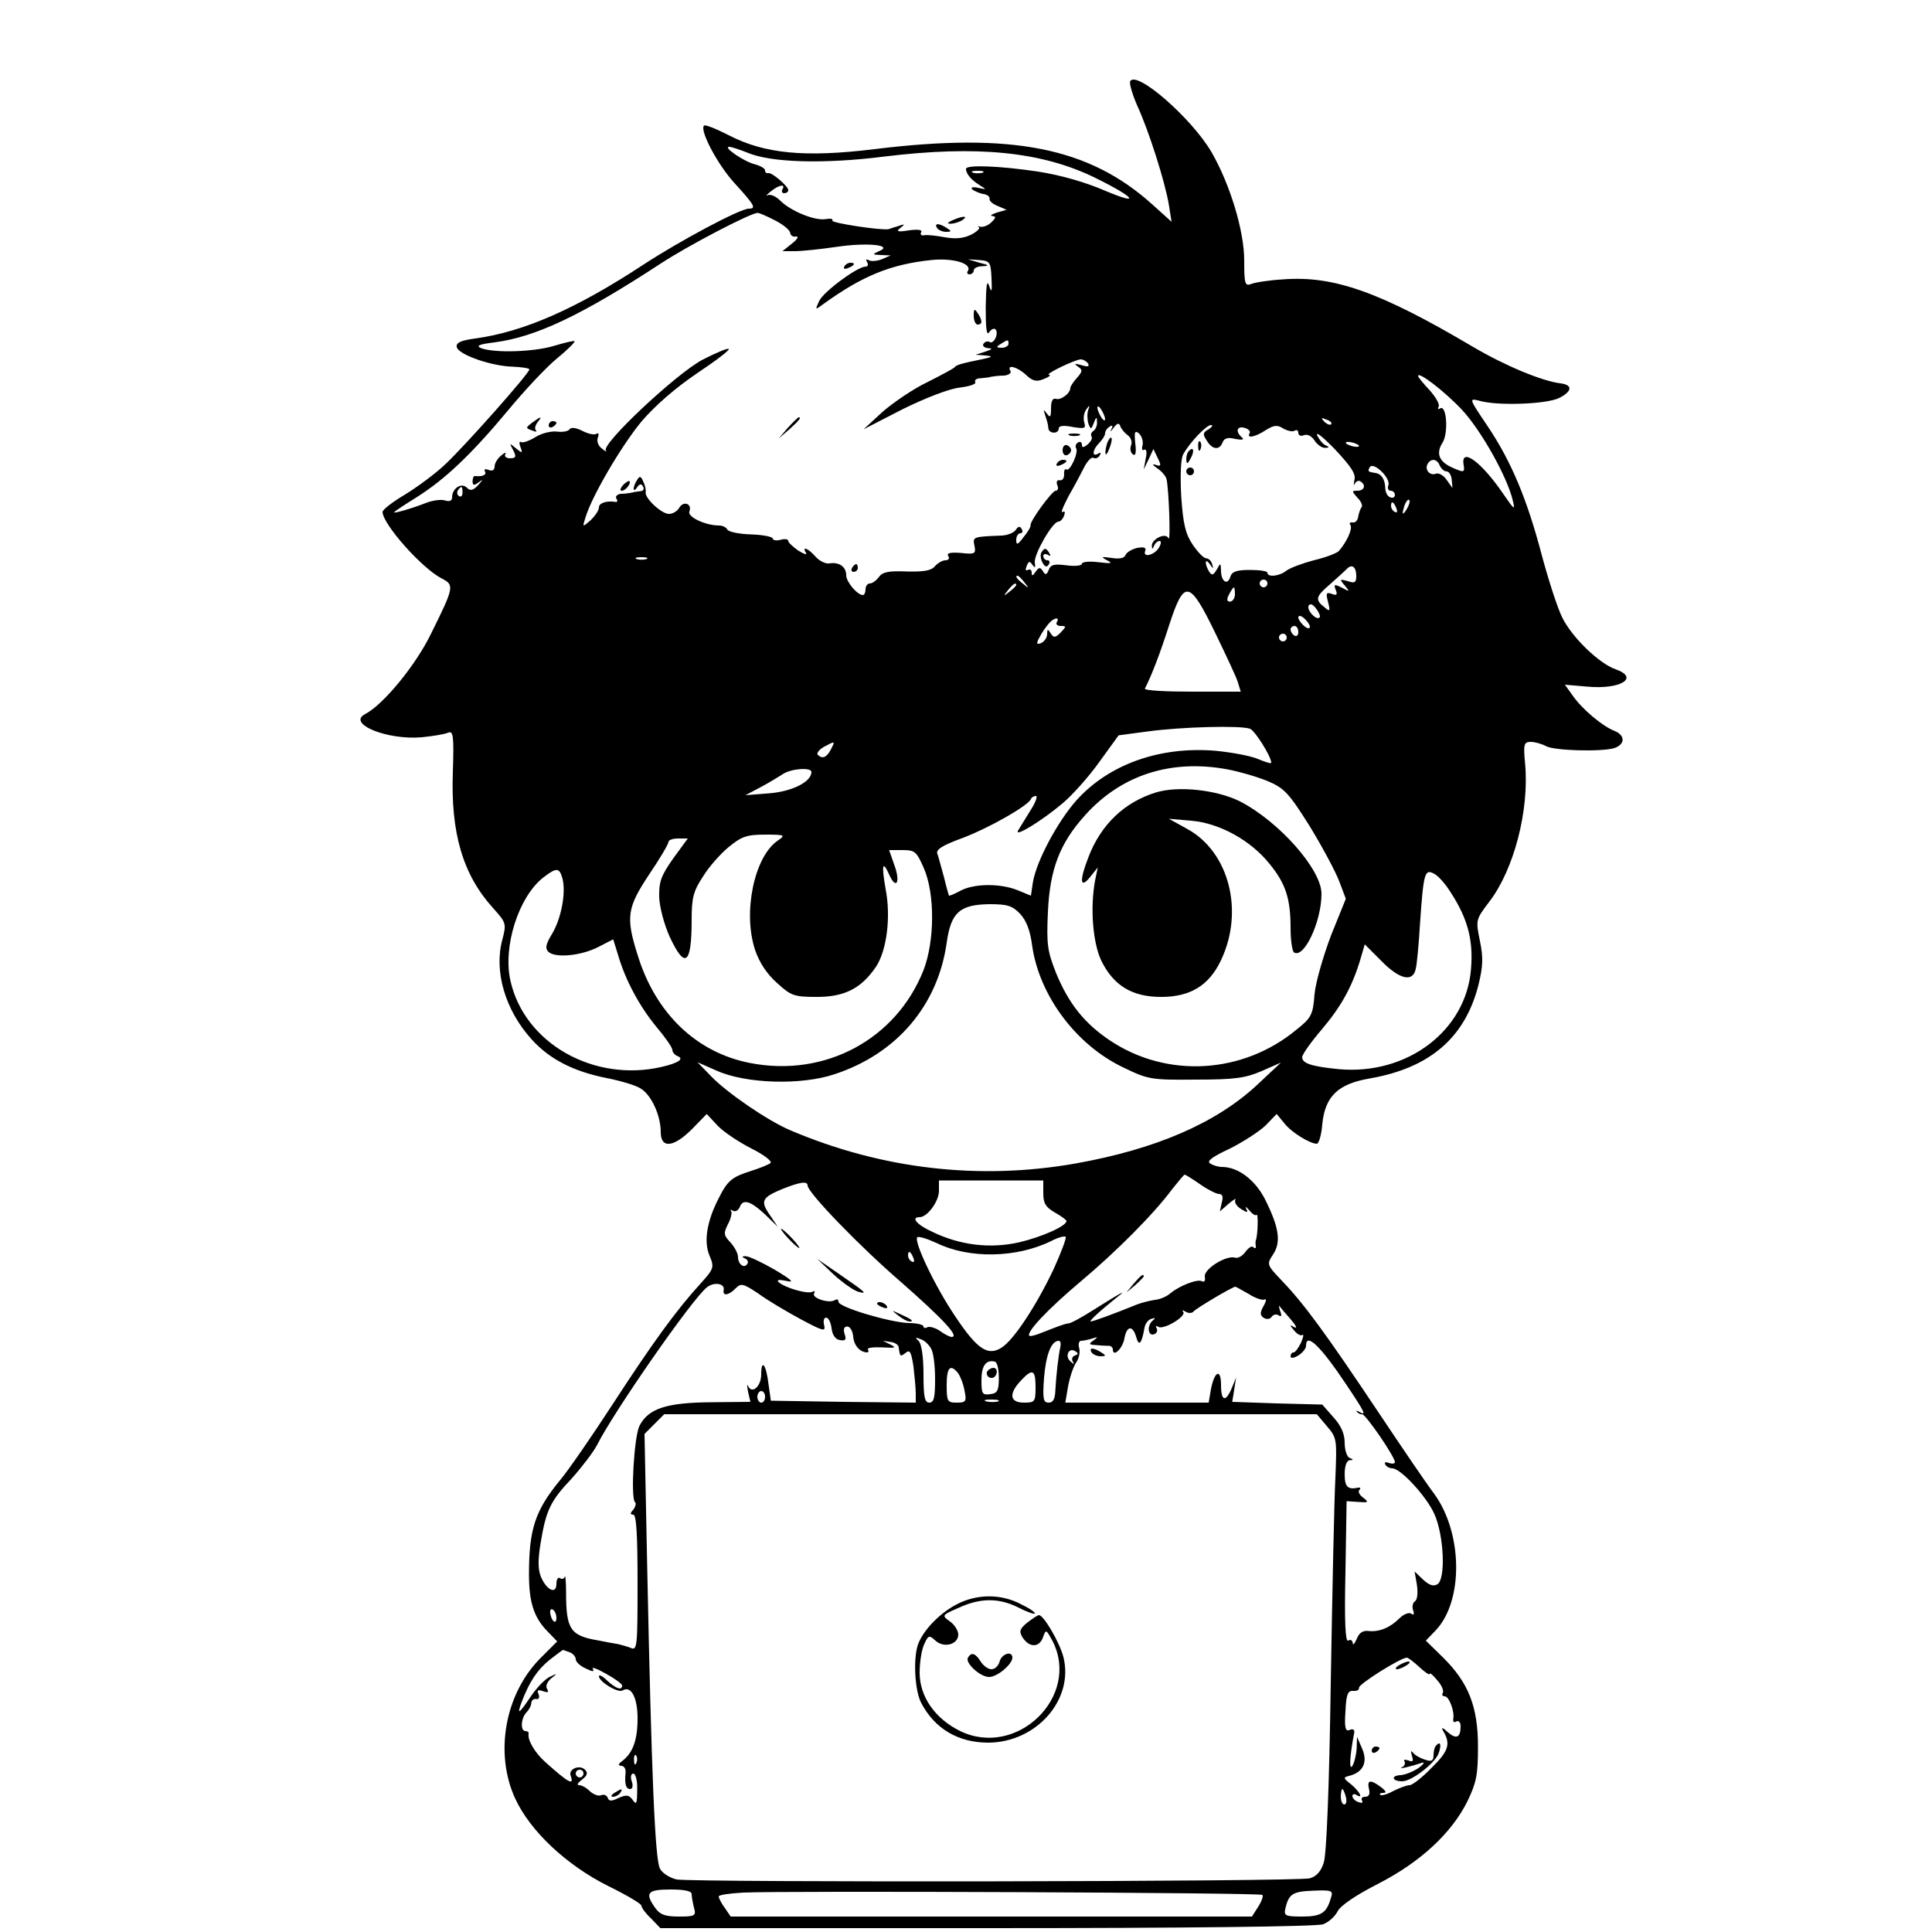 <?xml version="1.0" standalone="no"?>
<!DOCTYPE svg PUBLIC "-//W3C//DTD SVG 20010904//EN"
 "http://www.w3.org/TR/2001/REC-SVG-20010904/DTD/svg10.dtd">
<svg version="1.0" xmlns="http://www.w3.org/2000/svg"
 width="500pt" height="500pt" viewBox="0 0 500 500"
 preserveAspectRatio="xMidYMid meet">

<g transform="translate(0,500) scale(0.1,-0.1)"
fill="#000000" stroke="none">
<path d="M2925 4790 c-3 -5 5 -33 18 -63 30 -65 72 -197 82 -257 l7 -44 -51
46 c-163 146 -361 186 -718 142 -180 -22 -284 -12 -377 36 -33 17 -61 28 -64
25 -12 -12 35 -101 79 -149 52 -57 57 -66 37 -66 -23 0 -180 -84 -273 -145
-175 -115 -311 -174 -435 -191 -38 -5 -50 -11 -48 -22 4 -20 91 -50 146 -51
23 -1 42 -4 42 -7 0 -10 -165 -196 -217 -245 -26 -25 -74 -60 -105 -79 -32
-19 -58 -39 -58 -45 1 -32 101 -145 153 -172 33 -17 33 -21 -27 -142 -39 -81
-123 -184 -171 -209 -48 -25 57 -68 147 -60 29 3 60 8 68 12 13 5 15 -8 12
-101 -6 -159 26 -267 104 -353 34 -38 35 -40 24 -82 -22 -81 7 -182 76 -258
46 -51 108 -83 194 -100 36 -7 76 -19 88 -27 28 -17 52 -70 52 -113 0 -43 33
-40 81 8 l38 39 28 -30 c15 -16 54 -42 87 -59 32 -16 55 -33 50 -38 -5 -4 -27
-13 -49 -20 -51 -16 -62 -25 -85 -71 -31 -60 -39 -112 -24 -148 13 -31 12 -34
-24 -74 -62 -68 -123 -152 -227 -312 -54 -83 -114 -170 -135 -195 -65 -79 -81
-127 -81 -244 0 -71 12 -111 47 -147 l26 -27 -46 -46 c-90 -93 -116 -244 -63
-360 39 -85 133 -173 241 -227 47 -23 86 -46 86 -51 0 -5 11 -20 25 -33 l24
-25 845 0 c512 0 855 4 870 10 14 5 31 20 38 34 8 15 48 42 105 71 109 56 190
131 231 214 23 48 27 68 27 141 0 104 -25 166 -91 231 l-44 43 25 26 c73 76
71 253 -4 355 -17 22 -83 119 -147 215 -133 199 -190 277 -247 336 -39 41 -39
42 -22 68 21 32 15 70 -21 142 -26 51 -70 84 -112 84 -9 0 -23 4 -30 9 -10 6
5 17 50 38 34 17 76 44 93 60 l29 30 19 -23 c18 -24 67 -54 85 -54 5 0 12 23
14 50 7 73 41 105 123 119 155 27 246 105 281 241 12 49 13 71 4 115 -11 54
-11 55 24 101 64 83 104 237 93 357 -5 52 -3 57 15 57 10 0 28 -5 39 -11 22
-12 145 -15 177 -5 29 10 28 34 -1 45 -30 12 -82 55 -107 91 l-20 28 58 -5
c86 -8 136 23 73 45 -43 15 -113 83 -138 134 -12 24 -35 95 -52 158 -39 149
-80 246 -141 337 -48 71 -49 73 -22 66 47 -14 175 -9 207 7 34 17 36 34 3 38
-48 6 -144 46 -227 95 -240 142 -360 184 -490 174 -36 -2 -74 -8 -83 -12 -16
-6 -18 0 -18 61 0 77 -37 198 -85 281 -52 88 -193 211 -210 183z m-991 -185
c61 -26 198 -30 356 -10 238 29 405 13 544 -55 102 -50 122 -74 27 -34 -53 23
-117 41 -175 50 -100 15 -186 18 -186 7 0 -13 14 -29 35 -42 19 -12 19 -12 -4
-7 -13 3 -20 1 -15 -4 5 -4 18 -10 28 -12 11 -1 18 -7 17 -13 -1 -5 8 -13 21
-18 l23 -10 -25 -7 c-14 -5 -19 -8 -12 -9 10 -1 10 -4 -2 -16 -8 -8 -20 -13
-28 -12 -7 2 -9 2 -5 -1 5 -2 -4 -11 -19 -19 -20 -10 -41 -12 -69 -7 -22 4
-46 7 -54 5 -7 -1 -10 2 -7 8 4 6 -7 8 -31 5 -30 -5 -35 -3 -23 6 13 10 12 11
-5 5 -11 -3 -22 -7 -25 -8 -18 -4 -149 16 -146 22 3 5 -5 6 -17 4 -27 -5 -90
20 -118 48 -11 11 -25 17 -32 14 -7 -4 -3 1 7 9 22 18 40 21 31 6 -3 -5 -1
-10 4 -10 6 0 11 3 11 8 0 10 -43 47 -52 44 -5 -1 -8 2 -8 7 0 5 -12 12 -27
16 -28 7 -83 45 -66 45 6 0 27 -7 47 -15z m609 -52 c-7 -2 -19 -2 -25 0 -7 3
-2 5 12 5 14 0 19 -2 13 -5z m-538 -123 c22 -11 40 -26 40 -33 1 -6 7 -11 15
-9 8 1 4 -7 -10 -18 l-25 -20 32 0 c18 0 66 5 107 11 79 12 150 5 111 -11 -18
-8 -18 -9 5 -10 l25 -1 -23 -10 c-13 -5 -29 -6 -34 -2 -7 3 -8 1 -4 -5 4 -7 2
-12 -4 -12 -21 0 -109 -65 -120 -89 -11 -24 -11 -24 12 -7 100 72 173 102 278
113 57 6 106 -9 95 -28 -4 -5 -1 -9 4 -9 6 0 11 5 11 10 0 6 10 11 23 11 18 1
17 3 -8 9 l-30 9 29 -2 c28 -2 30 -5 32 -47 2 -35 0 -39 -6 -20 -6 18 -8 1 -9
-55 0 -53 2 -75 9 -65 5 8 12 11 16 8 10 -10 -4 -40 -15 -33 -5 3 -12 1 -16
-5 -3 -5 2 -10 12 -11 13 -1 11 -3 -7 -9 l-25 -8 25 -2 c21 -2 19 -4 -10 -10
-53 -11 -65 -14 -70 -21 -3 -3 -34 -20 -70 -38 -36 -17 -87 -52 -115 -76 l-50
-46 101 52 c61 30 121 53 148 56 25 3 43 9 40 14 -3 5 3 10 13 10 10 1 23 2
28 4 6 1 20 3 33 3 13 1 20 7 17 12 -11 18 18 11 40 -10 17 -16 27 -19 46 -11
13 5 20 10 14 11 -13 1 66 39 82 40 6 0 15 -5 19 -11 4 -8 -1 -9 -17 -4 -18 5
-20 4 -9 -4 12 -8 12 -12 -3 -29 -9 -10 -17 -22 -17 -26 0 -14 -25 -33 -38
-28 -8 2 -12 -7 -12 -25 0 -23 -2 -25 -11 -13 -9 12 -9 11 -4 -5 4 -11 8 -26
8 -32 0 -16 27 -17 27 -2 0 7 12 9 36 4 31 -5 35 -4 30 12 -3 10 -1 25 5 33 9
13 10 12 5 -2 -3 -10 -2 -26 1 -35 6 -15 7 -15 14 3 6 16 8 16 8 2 1 -9 -4
-20 -9 -23 -6 -4 -8 -10 -5 -15 3 -4 -2 -13 -10 -20 -11 -9 -15 -9 -15 -1 0 7
-5 9 -10 6 -6 -4 -8 -10 -5 -15 7 -11 -16 -61 -25 -55 -4 3 -7 -3 -6 -13 0 -9
-4 -16 -11 -15 -7 2 -10 -4 -7 -12 4 -8 2 -15 -4 -15 -9 0 -68 -80 -65 -90 1
-3 -7 -17 -18 -30 -15 -20 -19 -22 -19 -7 0 9 5 17 11 17 5 0 7 5 3 11 -4 8
-9 7 -15 -2 -4 -7 -20 -14 -36 -15 -76 -3 -76 -3 -71 -27 4 -20 1 -22 -35 -18
-27 2 -38 0 -33 -8 4 -6 1 -11 -7 -11 -8 0 -20 -7 -27 -15 -10 -12 -29 -15
-73 -14 -46 2 -63 -1 -72 -14 -7 -9 -17 -17 -24 -17 -6 0 -11 -7 -11 -15 0 -8
-3 -15 -7 -15 -14 0 -43 34 -43 51 0 22 -18 35 -43 31 -10 -2 -26 6 -36 17
-19 22 -37 29 -25 10 3 -6 -5 -3 -20 6 -14 10 -26 21 -26 25 0 5 -9 6 -20 3
-11 -3 -20 -1 -20 3 0 5 -26 10 -57 11 -32 1 -59 7 -61 13 -2 5 -12 10 -21 10
-35 0 -82 22 -77 36 8 20 -15 29 -26 10 -5 -9 -17 -16 -27 -16 -19 0 -63 41
-60 56 1 5 -1 17 -6 27 -6 15 -10 16 -16 5 -5 -7 -9 -17 -9 -23 0 -5 4 -4 9 4
6 9 11 10 15 2 4 -6 1 -12 -6 -12 -7 -1 -17 -2 -23 -4 -5 -1 -18 -3 -28 -3
-10 -1 -15 -7 -12 -12 4 -6 3 -10 -2 -9 -23 4 -43 -3 -43 -14 0 -8 -10 -22
-21 -33 -22 -19 -22 -19 -14 6 16 55 93 186 145 249 36 42 88 87 144 125 48
32 85 60 82 63 -2 3 -33 -10 -68 -28 -68 -36 -263 -219 -250 -235 4 -4 -1 -3
-10 5 -10 7 -14 19 -11 28 4 10 2 14 -4 10 -5 -3 -21 0 -36 8 -16 8 -29 10
-33 4 -3 -5 -18 -8 -32 -6 -15 2 -40 -4 -56 -14 -16 -10 -33 -16 -38 -13 -4 3
-5 -3 -1 -13 6 -16 5 -17 -12 -3 -17 14 -17 14 -7 -5 9 -17 7 -21 -8 -21 -10
0 -16 5 -12 11 3 5 -2 4 -11 -4 -9 -7 -17 -20 -17 -28 0 -10 -6 -13 -16 -9 -8
3 -12 2 -9 -4 5 -9 -6 -14 -26 -12 -3 1 -6 -6 -6 -13 0 -12 4 -12 16 -3 12 9
11 7 -1 -7 -14 -15 -21 -16 -30 -7 -14 14 -38 -2 -38 -25 0 -9 -6 -12 -19 -8
-10 3 -31 0 -47 -6 -38 -15 -84 -28 -84 -25 0 2 26 19 58 39 73 46 140 109
236 224 42 51 99 112 127 135 27 22 48 43 46 45 -2 2 -26 -4 -53 -12 -52 -16
-155 -19 -189 -6 -14 6 -6 10 35 15 107 14 225 70 430 204 70 46 229 129 250
131 3 1 24 -8 45 -19z m605 -320 c0 -5 -8 -10 -17 -10 -15 0 -16 2 -3 10 19
12 20 12 20 0z m1174 -171 c50 -54 117 -174 131 -234 7 -27 4 -25 -24 16 -57
84 -112 124 -103 75 3 -19 1 -20 -32 -5 -32 15 -40 36 -23 63 16 24 11 100 -6
89 -5 -3 -7 -1 -4 4 4 6 -7 25 -23 43 -17 18 -30 34 -30 37 0 13 69 -40 114
-88z m-924 -24 c0 -5 -5 -3 -10 5 -5 8 -10 20 -10 25 0 6 5 3 10 -5 5 -8 10
-19 10 -25z m585 -13 c-3 -3 -11 0 -18 7 -9 10 -8 11 6 5 10 -3 15 -9 12 -12z
m-527 -28 c9 -6 13 -18 9 -27 -3 -9 -1 -19 5 -23 7 -5 9 5 6 29 -3 30 -1 34
10 25 7 -7 11 -20 9 -30 -3 -10 -1 -15 4 -12 6 3 8 -6 4 -23 l-5 -28 13 27 12
26 11 -23 c10 -20 9 -23 -5 -18 -10 3 -9 0 4 -9 11 -7 22 -20 24 -28 6 -26 11
-166 5 -153 -7 16 -44 -2 -43 -20 0 -9 2 -9 6 1 2 6 9 12 14 12 5 0 4 -8 -2
-18 -13 -20 -43 -26 -35 -7 3 8 -4 10 -21 7 -13 -3 -27 -11 -30 -18 -3 -9 -16
-11 -36 -8 -27 4 -29 3 -12 -6 16 -8 11 -9 -22 -5 -24 3 -43 1 -43 -4 0 -5
-18 -7 -40 -4 -31 4 -41 2 -46 -12 -5 -13 -9 -14 -15 -3 -7 11 -11 10 -19 -2
-7 -11 -10 -11 -10 -2 0 7 -4 10 -10 7 -6 -3 -7 1 -3 10 5 13 8 14 15 3 7 -9
8 -8 6 7 -2 21 46 105 61 105 5 0 12 7 15 16 3 8 2 12 -4 9 -6 -3 2 15 16 42
15 26 33 60 41 76 8 15 18 25 23 22 5 -3 12 0 16 6 4 8 3 9 -4 5 -17 -10 -15
10 3 28 8 8 15 19 15 25 0 5 5 13 12 17 7 5 9 2 4 -7 -4 -8 -1 -6 6 4 9 12 14
13 17 5 2 -7 11 -18 19 -24z m210 15 c-15 -8 -16 -13 -5 -29 14 -24 33 -26 41
-5 4 11 14 14 33 9 16 -3 24 -2 18 3 -18 15 -15 31 5 26 11 -3 17 -9 14 -14
-9 -15 15 -10 42 8 21 13 30 14 45 4 11 -6 24 -9 29 -6 6 4 10 1 10 -5 0 -7 7
-10 15 -6 9 3 20 -3 27 -14 7 -11 20 -20 28 -19 10 0 11 2 2 6 -7 2 -17 14
-23 26 -5 12 15 -4 46 -36 42 -45 55 -64 50 -80 -2 -12 -2 -16 1 -9 3 6 10 10
15 6 15 -9 10 -24 -8 -24 -15 0 -15 -1 0 -18 10 -10 14 -21 11 -24 -3 -4 -7
-14 -9 -25 -1 -10 -8 -17 -15 -15 -6 1 -9 -2 -5 -7 6 -10 -10 -44 -30 -67 -6
-6 -35 -17 -65 -24 -30 -8 -62 -20 -71 -27 -17 -14 -49 -18 -49 -5 0 4 -20 7
-45 7 -34 0 -47 -4 -51 -18 -7 -23 -24 -12 -24 16 -1 21 -1 21 -11 3 -9 -15
-13 -16 -20 -5 -12 20 -11 37 2 19 9 -13 10 -13 6 0 -2 8 -9 15 -15 15 -7 0
-22 16 -35 35 -19 28 -25 53 -30 125 -3 56 -1 98 5 109 17 31 60 76 72 76 6 0
3 -5 -6 -11z m388 -41 c3 -4 -1 -5 -10 -4 -8 1 -18 5 -22 8 -3 4 1 5 10 4 8
-1 18 -5 22 -8z m210 -53 c4 -8 11 -15 18 -15 6 0 12 -10 13 -21 l2 -22 -15
21 c-8 12 -21 19 -28 16 -16 -6 -30 11 -21 26 9 15 25 12 31 -5z m-133 -51
c-3 -8 0 -14 6 -14 6 0 11 -5 11 -11 0 -6 -6 -9 -12 -6 -7 2 -13 13 -13 25 -1
22 -10 36 -26 38 -19 3 -20 4 -14 15 10 15 55 -29 48 -47z m-2396 -19 c0 -8
-4 -12 -9 -9 -5 3 -6 10 -3 15 9 13 12 11 12 -6z m2444 -42 c-12 -20 -14 -14
-5 12 4 9 9 14 11 11 3 -2 0 -13 -6 -23z m-27 1 c3 -8 2 -12 -4 -9 -6 3 -10
10 -10 16 0 14 7 11 14 -7z m-1941 -131 c-7 -2 -19 -2 -25 0 -7 3 -2 5 12 5
14 0 19 -2 13 -5z m1837 -44 c0 -17 -4 -19 -22 -13 -21 6 -22 5 -8 -11 14 -17
13 -17 -7 -6 -20 10 -22 9 -16 -6 5 -12 2 -15 -10 -10 -15 5 -16 2 -10 -21 6
-24 5 -26 -10 -13 -24 19 -22 27 14 58 18 16 37 33 43 39 14 16 26 8 26 -17z
m-859 -16 c13 -16 12 -17 -3 -4 -17 13 -22 21 -14 21 2 0 10 -8 17 -17z m629
-3 c0 -5 -4 -10 -10 -10 -5 0 -10 5 -10 10 0 6 5 10 10 10 6 0 10 -4 10 -10z
m-650 -4 c0 -2 -8 -10 -17 -17 -16 -13 -17 -12 -4 4 13 16 21 21 21 13z m566
-24 c0 -10 -6 -19 -13 -19 -8 0 -9 6 -2 19 5 10 11 18 12 18 2 0 3 -8 3 -18z
m-50 -102 c28 -58 55 -115 58 -127 l7 -23 -126 0 c-69 0 -124 3 -122 8 17 33
39 90 63 165 39 119 52 117 120 -23z m269 42 c-8 -9 -35 20 -28 31 4 6 11 3
19 -8 8 -10 12 -21 9 -23z m-25 -24 c0 -6 -7 -5 -15 2 -8 7 -15 17 -15 22 0 6
7 5 15 -2 8 -7 15 -17 15 -22z m-655 12 c-3 -5 1 -10 10 -10 15 0 15 -1 0 -17
-14 -14 -18 -14 -26 -2 -7 12 -9 11 -9 -2 0 -9 -7 -19 -15 -23 -13 -5 -14 -2
-4 16 6 12 17 27 23 34 13 16 30 18 21 4z m625 -26 c0 -8 -4 -12 -10 -9 -5 3
-10 10 -10 16 0 5 5 9 10 9 6 0 10 -7 10 -16z m-30 -14 c0 -5 -4 -10 -10 -10
-5 0 -10 5 -10 10 0 6 5 10 10 10 6 0 10 -4 10 -10z m-95 -236 c13 -5 55 -72
55 -88 0 -3 -16 2 -35 10 -19 8 -68 17 -109 21 -145 12 -276 -35 -360 -128
-49 -55 -104 -158 -113 -213 l-5 -34 -34 14 c-44 18 -112 18 -148 -1 -16 -9
-30 -14 -30 -13 -1 2 -7 23 -13 48 -7 25 -14 52 -17 60 -5 11 12 22 67 42 68
26 168 83 175 100 2 5 8 8 13 8 5 0 -1 -17 -14 -37 -13 -21 -27 -44 -32 -52
-12 -20 59 23 115 70 25 21 68 69 95 107 l50 69 75 10 c88 12 241 16 265 7z
m-1085 -54 c-11 -21 -22 -25 -34 -13 -3 4 4 13 16 20 30 16 30 16 18 -7z
m1026 -51 c32 -6 80 -20 106 -31 42 -18 54 -31 108 -117 33 -54 67 -118 76
-142 l17 -45 -38 -94 c-20 -53 -40 -121 -43 -153 -4 -53 -8 -61 -47 -92 -139
-115 -335 -126 -482 -28 -66 44 -107 95 -140 175 -22 56 -25 73 -21 158 5 111
31 178 96 250 93 104 222 146 368 119z m-1076 -7 c0 -25 -49 -50 -108 -55
l-63 -5 38 20 c21 11 47 27 58 34 21 15 75 19 75 6z m-88 -178 c-60 -42 -90
-185 -58 -282 11 -33 31 -63 57 -86 36 -33 44 -36 103 -36 72 0 115 22 153 78
28 42 39 129 25 201 -11 63 -8 76 9 38 18 -41 30 -21 14 23 l-14 40 35 0 c32
0 36 -4 55 -47 29 -67 28 -189 -1 -264 -71 -179 -255 -278 -449 -240 -139 27
-245 129 -291 280 -31 98 -27 122 30 208 28 41 50 79 50 84 0 5 11 9 25 9 l25
0 -38 -52 c-31 -44 -37 -60 -36 -100 1 -26 13 -71 27 -102 40 -86 57 -72 57
43 0 57 4 74 29 112 15 25 46 60 67 77 33 27 46 32 94 32 52 0 54 -1 32 -16z
m-556 -99 c9 -37 -4 -104 -28 -143 -15 -25 -18 -36 -9 -45 17 -17 84 -11 129
12 l39 20 13 -42 c19 -65 56 -133 100 -186 22 -26 40 -52 40 -58 0 -6 6 -13
13 -16 19 -7 3 -18 -40 -28 -176 -41 -356 61 -392 223 -20 88 21 217 85 267
35 27 42 26 50 -4z m2300 -37 c43 -67 57 -122 51 -195 -12 -160 -165 -276
-342 -260 -71 7 -95 15 -95 31 0 7 22 38 50 71 51 60 79 111 100 180 l12 41
43 -43 c47 -48 82 -56 89 -20 3 12 8 65 11 117 9 130 12 142 36 129 11 -5 31
-28 45 -51z m-1116 -53 c16 -17 26 -43 31 -81 18 -130 114 -259 237 -317 64
-31 72 -32 187 -31 101 0 128 4 170 22 l50 22 -63 -59 c-106 -98 -261 -165
-468 -202 -249 -44 -502 -15 -739 86 -57 24 -164 97 -205 140 l-35 36 50 -22
c76 -34 219 -38 305 -9 161 53 267 178 290 340 11 79 34 99 111 100 46 0 59
-4 79 -25z m466 -700 c20 -14 42 -25 49 -25 9 0 11 -8 7 -22 l-5 -23 23 20
c13 11 21 15 17 10 -3 -6 3 -17 15 -24 16 -10 19 -10 13 1 -3 7 0 5 8 -4 8
-10 16 -15 19 -12 5 5 3 -55 -2 -66 -1 -3 -1 -9 0 -15 1 -5 -2 -7 -6 -3 -4 5
-13 -1 -21 -12 -7 -10 -19 -17 -26 -15 -22 8 -82 -29 -79 -49 2 -10 -1 -15 -7
-12 -11 7 -58 -11 -82 -31 -9 -8 -27 -16 -40 -17 -13 -2 -33 -7 -44 -11 -69
-28 -117 -45 -122 -45 -6 0 23 27 67 62 30 23 13 14 -60 -32 -30 -19 -59 -35
-65 -35 -10 -1 -23 -6 -74 -26 -13 -5 -25 -8 -27 -6 -9 9 49 70 131 139 93 78
190 175 239 241 16 20 30 37 32 37 2 0 20 -11 40 -25z m-406 -23 c0 -26 6 -36
30 -50 16 -9 30 -19 30 -22 0 -13 -63 -41 -122 -55 -75 -17 -153 -8 -225 27
-40 18 -57 38 -33 38 20 0 50 41 50 68 l0 27 135 0 135 0 0 -33z m-610 20 c0
-18 134 -157 243 -251 107 -94 151 -141 130 -141 -5 0 -19 7 -31 16 -12 8 -27
12 -32 9 -6 -3 -10 -2 -10 2 0 5 -18 9 -39 9 -49 2 -181 41 -181 55 0 6 -4 8
-10 4 -15 -9 -61 6 -53 18 3 5 1 7 -4 4 -12 -7 -72 10 -88 25 -6 6 1 7 20 3
22 -5 15 2 -30 29 -33 19 -67 35 -75 35 -10 0 -11 -2 -2 -6 6 -2 10 -9 6 -14
-8 -13 -24 -1 -24 18 0 9 -9 26 -20 38 -17 18 -18 23 -6 47 8 15 11 30 8 34
-4 4 -2 4 4 1 7 -4 14 0 18 8 8 23 27 18 65 -17 l34 -33 -21 31 c-25 36 -20
45 33 67 45 18 65 21 65 9z m637 -216 c-44 -93 -102 -182 -134 -203 -36 -24
-64 -5 -120 79 -53 78 -109 196 -99 206 4 3 26 -4 50 -15 84 -41 206 -39 296
5 19 10 36 14 38 11 2 -4 -12 -41 -31 -83z m-363 28 c3 -8 2 -12 -4 -9 -6 3
-10 10 -10 16 0 14 7 11 14 -7z m-491 -82 c-4 -17 13 -15 31 4 14 14 20 12 59
-14 23 -17 72 -46 109 -66 58 -31 65 -33 61 -16 -3 11 -1 20 5 20 6 0 12 -12
14 -27 2 -18 10 -29 21 -31 15 -3 18 1 13 15 -4 13 -2 20 7 20 7 0 14 -12 15
-26 2 -23 17 -40 35 -41 5 0 6 3 3 8 -2 4 14 6 37 5 34 -2 38 -1 22 7 l-20 10
20 -3 c11 -1 21 -8 21 -15 3 -23 4 -24 18 -13 11 9 14 2 20 -35 3 -26 6 -58 6
-71 l0 -23 -187 2 -188 3 -6 42 c-6 52 -19 68 -19 26 0 -31 -24 -52 -34 -30
-3 7 -3 0 0 -15 l6 -26 -102 -1 c-115 -1 -162 -16 -185 -61 -14 -27 -23 -185
-12 -197 4 -3 2 -12 -4 -20 -9 -9 -8 -13 0 -13 8 0 11 -53 11 -176 0 -164 -1
-176 -17 -169 -10 4 -25 8 -33 10 -8 1 -33 6 -54 10 -70 12 -81 29 -81 123 0
28 -2 48 -3 42 -2 -6 -8 -8 -13 -4 -5 3 -9 -4 -9 -15 0 -28 -25 -17 -40 18 -8
19 -8 45 -1 87 14 85 25 109 80 167 26 29 56 68 66 87 43 86 246 378 284 408
18 15 47 11 44 -6z m1359 -11 c17 -11 36 -17 41 -14 5 3 4 -5 -3 -17 -10 -18
-9 -24 1 -31 8 -4 16 -3 20 3 4 6 12 8 18 4 7 -5 9 -1 4 11 -3 10 -4 16 -2 13
2 -3 15 -18 29 -34 14 -16 18 -25 10 -21 -13 8 -13 6 -1 -8 7 -9 17 -15 21
-12 5 3 3 -6 -3 -20 -7 -14 -15 -25 -19 -25 -5 0 -8 -5 -8 -10 0 -6 8 -5 20 2
11 7 20 18 20 25 0 36 38 -1 104 -100 49 -73 53 -82 34 -71 -7 4 -10 4 -6 0 3
-4 10 -7 13 -6 8 2 85 -110 85 -124 0 -4 -7 -5 -16 -2 -8 3 -12 2 -9 -4 3 -6
12 -10 18 -10 22 0 89 -73 109 -118 25 -55 30 -169 8 -182 -10 -6 -21 -3 -37
12 l-22 21 6 -35 c3 -21 1 -38 -5 -42 -6 -4 -8 -14 -5 -23 4 -11 2 -14 -5 -9
-6 4 -20 -2 -30 -12 -24 -24 -52 -36 -80 -33 -15 2 -25 -5 -31 -21 -6 -13 -10
-17 -10 -10 -1 7 -6 10 -12 6 -7 -4 -10 47 -7 177 l3 184 30 -2 c27 -2 28 -1
13 11 -10 7 -14 16 -10 20 4 4 3 7 -3 6 -27 -6 -35 2 -35 35 0 21 5 35 13 36
10 0 10 2 0 6 -7 2 -13 20 -13 39 0 23 -9 44 -29 66 l-29 33 -117 3 -116 4 5
31 5 32 -11 -27 c-16 -38 -28 -35 -28 8 0 43 -17 36 -26 -11 l-6 -35 -185 0
-186 0 7 41 c4 23 13 50 20 61 8 11 12 28 9 39 -3 10 -1 19 5 19 6 0 19 3 29
6 15 5 15 4 3 -5 -13 -9 -12 -11 5 -12 11 -1 26 -2 33 -2 6 1 12 -4 12 -9 0
-22 25 1 30 28 6 34 22 35 31 2 7 -24 14 -14 21 26 2 11 10 21 18 23 10 3 11
2 4 -4 -16 -12 -14 -42 3 -36 7 3 10 10 6 16 -3 6 -1 7 5 3 14 -8 74 28 64 39
-4 5 -1 5 7 0 7 -4 16 -4 20 1 5 7 99 63 108 64 2 0 17 -9 35 -19z m-822 -142
c6 -10 10 -45 10 -78 0 -48 -3 -61 -15 -61 -12 0 -15 15 -15 73 0 45 -5 78
-12 86 -11 10 -9 11 5 5 10 -3 22 -15 27 -25z m334 4 c-5 -21 -11 -76 -13
-115 -1 -19 -6 -28 -17 -28 -14 0 -16 9 -12 65 5 60 19 95 38 95 5 0 6 -8 4
-17z m38 -21 c-7 -2 -9 -9 -6 -15 5 -9 4 -9 -6 0 -15 13 -4 37 13 26 8 -5 8
-8 -1 -11z m-197 -58 c0 -33 -4 -40 -22 -42 -21 -3 -23 1 -23 36 0 38 12 54
35 48 6 -2 10 -20 10 -42z m-106 13 c6 -8 14 -28 17 -45 6 -29 4 -32 -20 -32
-24 0 -26 3 -26 45 0 46 9 56 29 32z m201 -37 c0 -38 -2 -40 -30 -40 -37 0
-40 23 -8 57 30 32 38 29 38 -17z m-700 -25 c0 -8 -4 -15 -10 -15 -5 0 -10 7
-10 15 0 8 5 15 10 15 6 0 10 -7 10 -15z m603 -12 c-7 -2 -21 -2 -30 0 -10 3
-4 5 12 5 17 0 24 -2 18 -5z m851 -64 c26 -30 26 -34 22 -133 -3 -55 -8 -295
-12 -531 -4 -273 -11 -443 -18 -465 -7 -23 -19 -36 -36 -41 -31 -9 -1596 -11
-1639 -3 -17 4 -37 16 -43 28 -13 23 -22 247 -33 778 l-7 347 25 25 26 26 845
0 844 0 26 -31z m-1994 -496 c0 -19 -13 -9 -16 12 -1 8 2 13 7 9 5 -3 9 -12 9
-21z m34 -89 c9 -3 16 -12 16 -18 0 -7 12 -18 26 -24 18 -9 23 -9 18 -1 -3 6
12 0 35 -13 22 -12 41 -26 41 -30 0 -14 -16 -8 -38 12 -12 12 -22 17 -22 12 0
-14 49 -44 61 -37 22 14 39 -18 39 -72 0 -56 -12 -89 -39 -110 -12 -9 -12 -12
-3 -13 7 0 12 -8 11 -17 -3 -31 1 -43 12 -43 6 0 8 9 4 20 -4 11 -2 20 4 20 6
0 11 -19 10 -42 0 -35 -2 -40 -11 -27 -10 14 -16 15 -37 6 -18 -9 -25 -9 -28
0 -3 7 -10 10 -17 7 -8 -3 -20 2 -29 10 -9 9 -21 16 -28 16 -7 0 -4 6 7 14 14
11 16 18 8 26 -14 14 -44 2 -37 -16 10 -27 -7 -17 -66 36 -27 24 -46 57 -43
73 1 4 -3 7 -8 7 -14 0 -12 34 3 49 6 6 12 17 12 24 1 7 6 11 13 10 6 -2 9 4
6 12 -5 11 -2 13 12 8 12 -4 15 -3 10 6 -5 7 0 18 10 27 18 14 17 14 -4 4 -12
-6 -34 -29 -48 -50 -31 -46 -37 -50 -24 -15 20 53 41 84 72 109 18 14 34 26
35 26 1 0 8 -3 17 -6z m2200 -39 c14 -13 26 -21 26 -17 1 4 9 -4 20 -17 11
-12 17 -27 14 -32 -3 -5 -1 -9 5 -9 11 0 26 -39 22 -59 -1 -7 2 -10 8 -6 6 3
11 -2 11 -13 0 -29 -11 -34 -33 -15 -14 13 -18 14 -12 3 20 -33 14 -52 -30
-95 -24 -25 -50 -45 -57 -45 -7 0 -26 -7 -42 -15 -16 -9 -31 -13 -34 -10 -3 3
1 5 8 5 9 0 7 5 -6 15 -27 20 -37 19 -31 -5 3 -13 0 -20 -10 -20 -8 0 -11 -4
-8 -10 3 -6 -1 -7 -9 -4 -9 3 -16 10 -16 16 0 5 5 6 10 3 19 -12 10 7 -12 26
-23 18 -23 19 -3 24 34 10 45 36 30 70 l-13 30 -1 -30 c-1 -16 -6 -37 -11 -45
-9 -14 -7 24 4 82 3 11 -1 15 -11 11 -11 -5 -14 5 -11 48 2 44 6 54 20 53 10
-1 16 3 15 8 -2 9 108 78 124 78 3 0 18 -11 33 -25z m-2027 -247 c-3 -8 -6 -5
-6 6 -1 11 2 17 5 13 3 -3 4 -12 1 -19z m-137 -28 c0 -5 -4 -10 -10 -10 -5 0
-10 5 -10 10 0 6 5 10 10 10 6 0 10 -4 10 -10z m1973 -60 c3 -11 1 -20 -4 -20
-5 0 -9 9 -9 20 0 11 2 20 4 20 2 0 6 -9 9 -20z m-1693 -252 c0 -7 3 -23 6
-35 6 -21 3 -23 -39 -23 -36 0 -49 5 -61 22 -28 39 -21 48 39 48 37 0 55 -4
55 -12z m1477 -2 c3 -3 -2 -17 -11 -31 l-16 -25 -675 0 -674 0 -15 22 c-9 12
-16 26 -16 30 0 4 28 8 63 10 107 5 1339 0 1344 -6z m177 -9 c-11 -38 -25 -47
-74 -47 -45 0 -48 2 -43 23 9 36 19 42 73 44 48 2 51 0 44 -20z"/>
<path d="M2465 4430 c-13 -6 -15 -9 -5 -9 8 0 22 4 30 9 18 12 2 12 -25 0z"/>
<path d="M2425 4410 c3 -5 14 -10 23 -10 15 0 15 2 2 10 -20 13 -33 13 -25 0z"/>
<path d="M2185 4310 c-3 -6 1 -7 9 -4 18 7 21 14 7 14 -6 0 -13 -4 -16 -10z"/>
<path d="M2520 4183 c0 -13 5 -23 10 -23 13 0 13 11 0 30 -8 12 -10 11 -10 -7z"/>
<path d="M1377 3906 c-17 -13 -17 -14 0 -20 10 -4 14 -4 10 0 -4 4 -2 13 4 21
14 17 9 16 -14 -1z"/>
<path d="M2039 3893 l-24 -28 28 24 c25 23 32 31 24 31 -2 0 -14 -12 -28 -27z"/>
<path d="M1420 3899 c0 -5 5 -7 10 -4 6 3 10 8 10 11 0 2 -4 4 -10 4 -5 0 -10
-5 -10 -11z"/>
<path d="M2768 3873 c6 -2 18 -2 25 0 6 3 1 5 -13 5 -14 0 -19 -2 -12 -5z"/>
<path d="M2750 3835 c0 -9 5 -15 11 -13 6 2 11 8 11 13 0 5 -5 11 -11 13 -6 2
-11 -4 -11 -13z"/>
<path d="M2735 3800 c-3 -6 1 -7 9 -4 18 7 21 14 7 14 -6 0 -13 -4 -16 -10z"/>
<path d="M1612 3744 c-7 -8 -8 -14 -3 -14 10 0 25 19 20 25 -2 1 -10 -3 -17
-11z"/>
<path d="M2205 3530 c-3 -5 -1 -10 4 -10 6 0 11 5 11 10 0 6 -2 10 -4 10 -3 0
-8 -4 -11 -10z"/>
<path d="M2866 3855 c-3 -9 -6 -22 -5 -28 0 -7 5 -1 10 12 5 13 8 26 5 28 -2
2 -6 -3 -10 -12z"/>
<path d="M2695 3570 c-3 -5 -2 -17 3 -26 6 -11 11 -13 16 -5 4 6 2 11 -3 11
-6 0 -11 5 -11 11 0 5 5 7 12 3 7 -4 8 -3 4 4 -9 15 -13 15 -21 2z"/>
<path d="M3101 3844 c0 -11 3 -14 6 -6 3 7 2 16 -1 19 -3 4 -6 -2 -5 -13z"/>
<path d="M3077 3833 c-4 -3 -7 -13 -7 -22 1 -13 3 -13 11 2 11 19 8 33 -4 20z"/>
<path d="M3070 3780 c0 -5 5 -10 10 -10 6 0 10 5 10 10 0 6 -4 10 -10 10 -5 0
-10 -4 -10 -10z"/>
<path d="M2991 2949 c-81 -25 -142 -83 -174 -167 -24 -61 -22 -84 4 -52 l20
25 -7 -34 c-13 -70 -6 -160 16 -207 32 -65 80 -94 155 -94 75 0 123 29 154 93
62 128 22 283 -87 342 l-47 26 58 -5 c72 -6 153 -50 202 -111 42 -51 55 -90
55 -167 0 -31 4 -59 9 -63 26 -16 71 80 71 152 0 63 -110 187 -211 239 -60 30
-160 41 -218 23z"/>
<path d="M2934 1678 l-19 -23 23 19 c12 11 22 21 22 23 0 8 -8 2 -26 -19z"/>
<path d="M2040 1795 c13 -14 26 -25 28 -25 3 0 -5 11 -18 25 -13 14 -26 25
-28 25 -3 0 5 -11 18 -25z"/>
<path d="M2157 1702 c24 -22 53 -42 64 -45 26 -7 20 -2 -51 47 l-55 38 42 -40z"/>
<path d="M2270 1626 c0 -2 7 -7 16 -10 8 -3 12 -2 9 4 -6 10 -25 14 -25 6z"/>
<path d="M2324 1596 c11 -9 24 -16 30 -16 12 0 7 5 -24 19 -24 11 -24 11 -6
-3z"/>
<path d="M2825 1500 c3 -5 14 -10 23 -10 15 0 15 2 2 10 -20 13 -33 13 -25 0z"/>
<path d="M2555 1451 c-6 -11 9 -23 19 -14 9 9 7 23 -3 23 -6 0 -12 -4 -16 -9z"/>
<path d="M2474 847 c-45 -24 -87 -69 -99 -105 -12 -39 -7 -119 9 -149 35 -67
96 -103 174 -103 125 1 222 112 194 222 -10 38 -51 108 -63 108 -4 0 -17 -9
-30 -19 -20 -16 -22 -23 -13 -38 17 -27 43 -28 53 -1 8 22 8 22 25 -9 73 -143
-92 -304 -239 -233 -65 32 -105 89 -105 151 0 26 5 60 12 74 10 23 13 24 29 9
22 -20 59 -10 59 16 0 10 -10 26 -22 34 -21 15 -21 16 23 35 56 26 104 26 154
1 21 -11 41 -18 43 -16 2 3 -14 14 -37 25 -52 27 -115 26 -167 -2z"/>
<path d="M2505 710 c-8 -13 31 -50 55 -50 21 0 60 33 60 50 0 19 -28 10 -33
-10 -3 -11 -12 -20 -21 -20 -9 0 -21 9 -28 20 -14 22 -24 25 -33 10z"/>
<path d="M1590 360 c-9 -6 -10 -10 -3 -10 6 0 15 5 18 10 8 12 4 12 -15 0z"/>
<path d="M3620 690 c-8 -5 -10 -10 -5 -10 6 0 17 5 25 10 8 5 11 10 5 10 -5 0
-17 -5 -25 -10z"/>
<path d="M3717 483 c-4 -3 -7 -15 -7 -25 0 -15 -5 -18 -22 -12 -13 4 -27 12
-31 18 -6 7 -6 4 -3 -8 5 -14 2 -17 -9 -12 -9 3 -14 2 -10 -3 3 -5 -1 -12 -7
-15 -13 -6 23 2 52 12 8 2 5 -3 -8 -13 -13 -9 -34 -18 -47 -19 -26 -1 -23 -16
4 -16 24 0 84 46 94 72 8 22 5 33 -6 21z"/>
<path d="M3550 469 c0 -5 5 -7 10 -4 6 3 10 8 10 11 0 2 -4 4 -10 4 -5 0 -10
-5 -10 -11z"/>
</g>
</svg>
